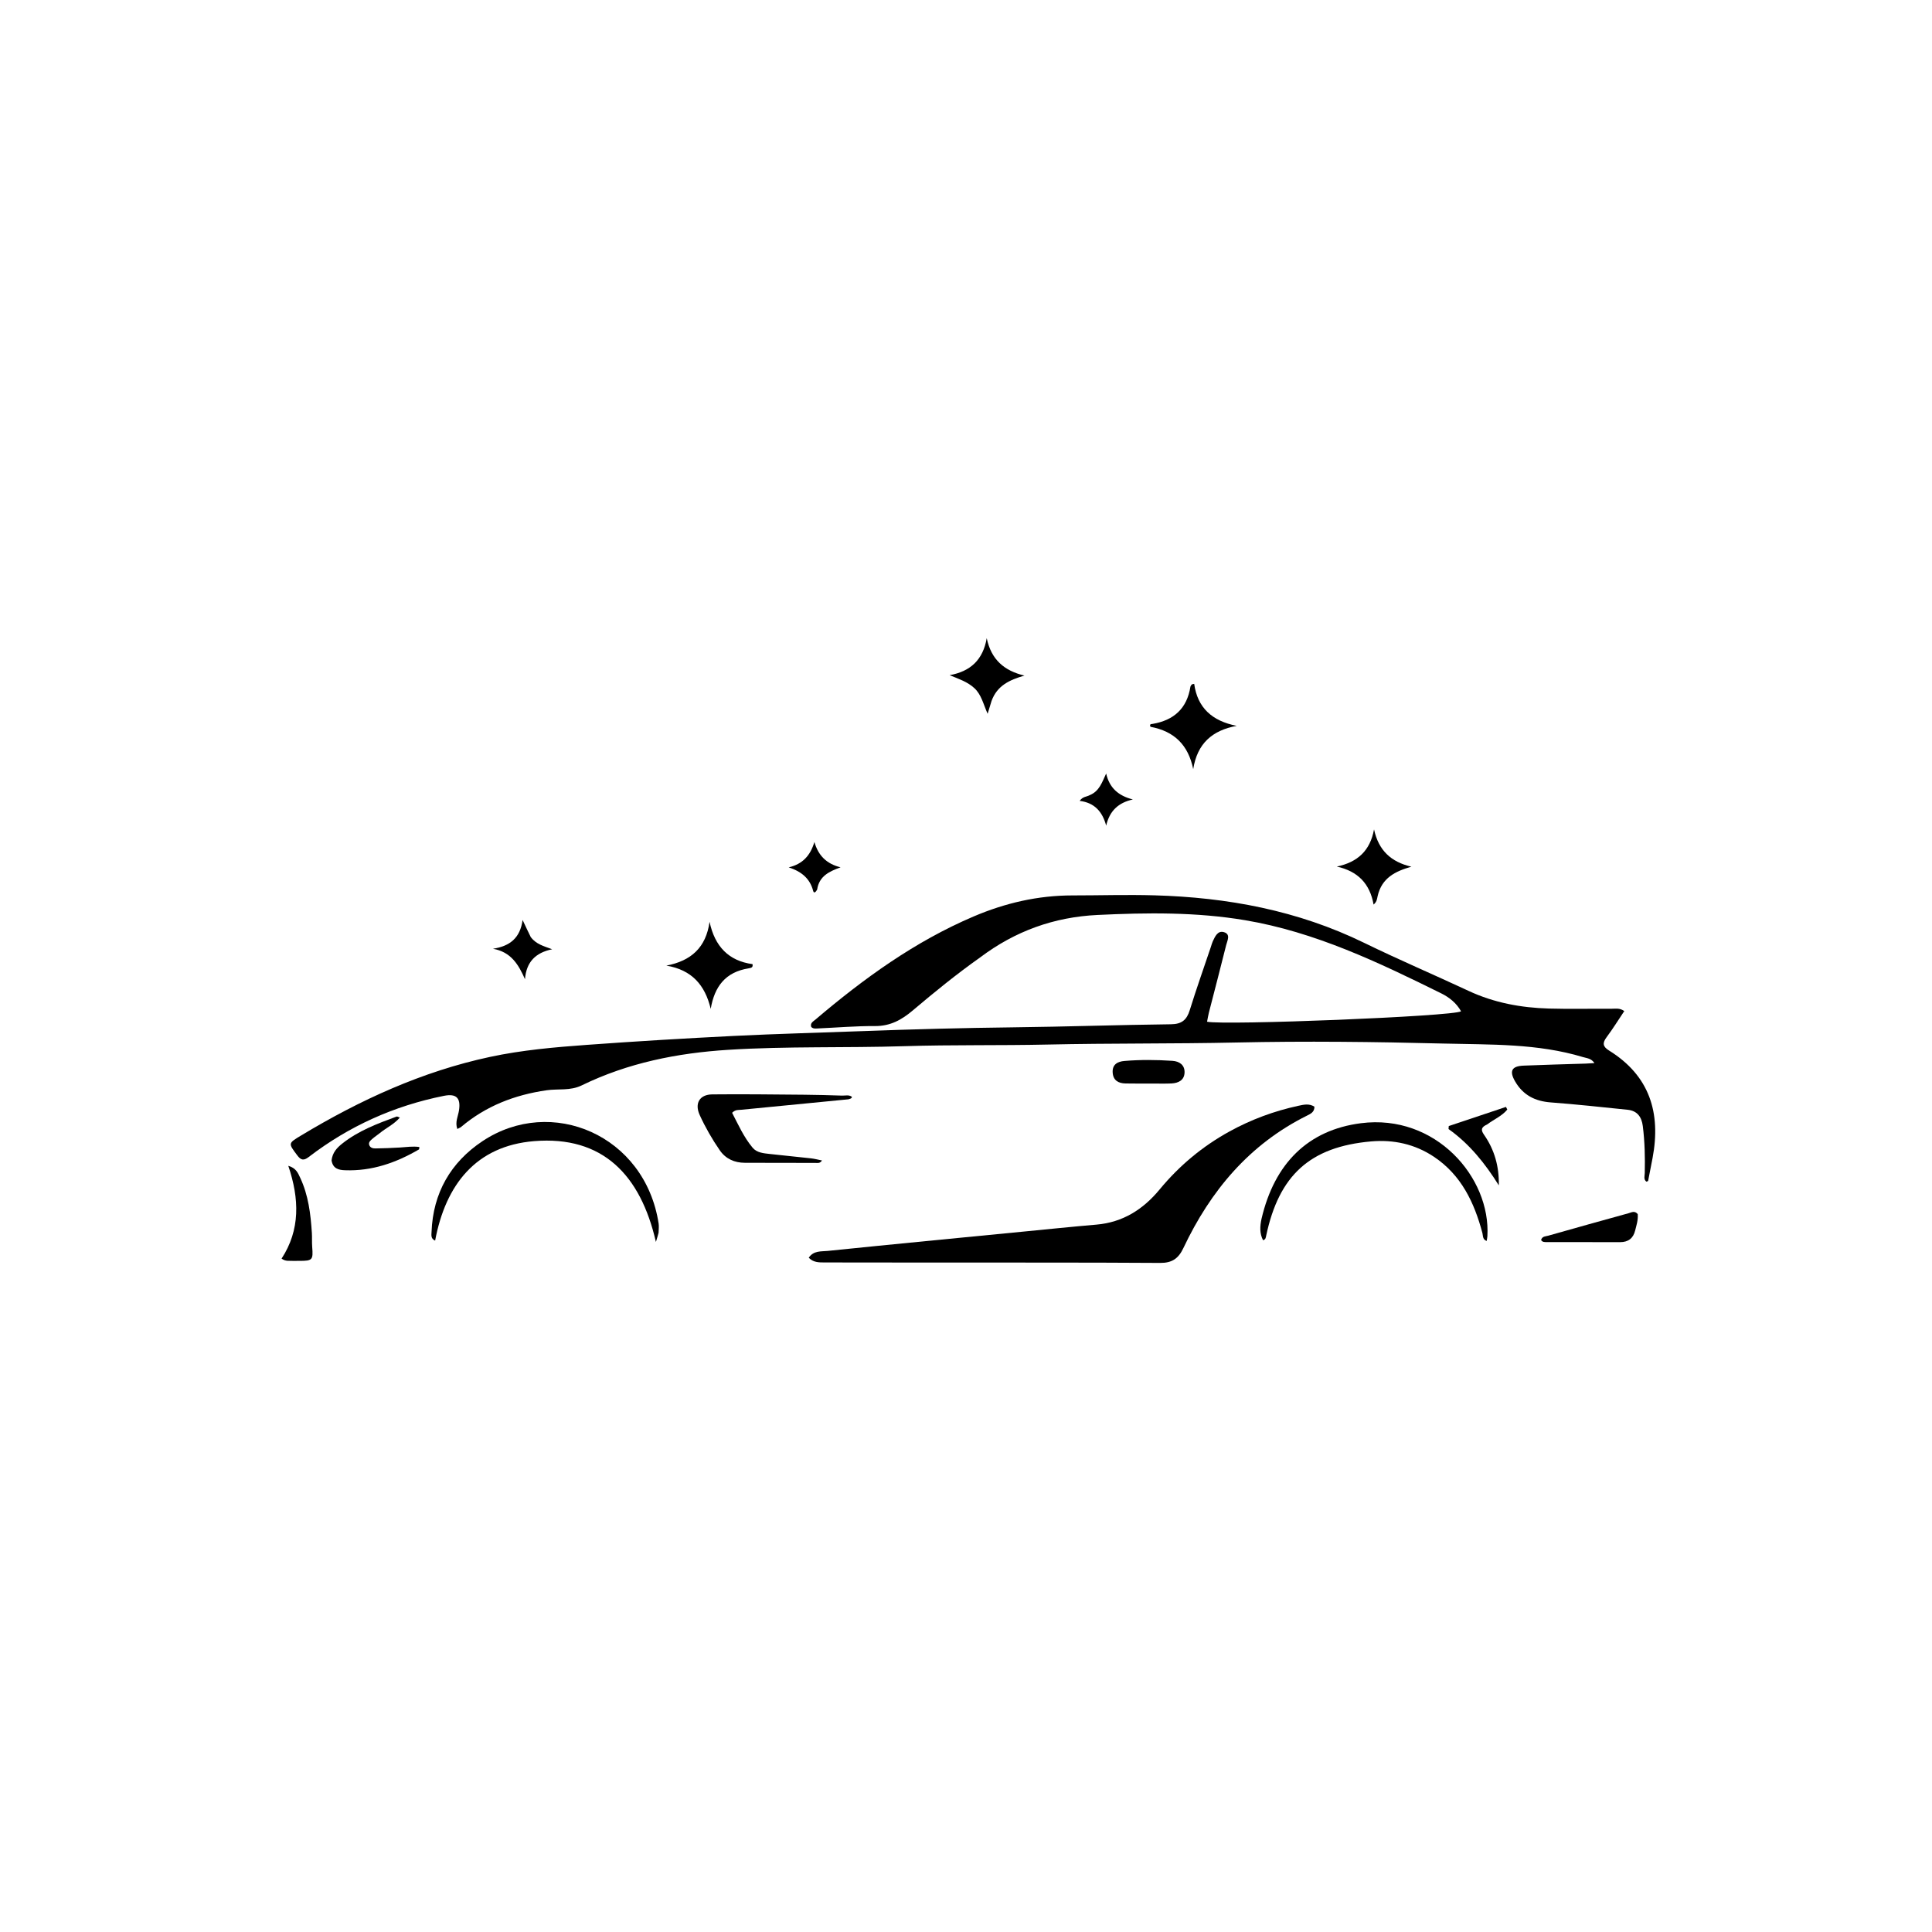 <svg version="1.1" id="Layer_1" xmlns="http://www.w3.org/2000/svg" xmlns:xlink="http://www.w3.org/1999/xlink" x="0px" y="0px"
	 width="100%" viewBox="0 0 1024 1024" enable-background="new 0 0 1024 1024" xml:space="preserve">
<path fill="#000000" opacity="1" stroke="none" 
	d="
M519.453,507.483 
	C506.911,516.365 495.27,525.839 483.832,535.522 
	C477.861,540.578 471.849,543.887 463.75,543.837 
	C453.608,543.774 443.461,544.665 433.314,545.104 
	C432.19,545.153 430.963,545.327 429.967,544.297 
	C429.279,542.222 431.044,541.38 432.222,540.378 
	C457.844,518.602 484.888,499.012 516.064,485.736 
	C532.805,478.607 550.105,474.598 568.417,474.592 
	C582.896,474.588 597.358,474.134 611.86,474.542 
	C650.604,475.631 687.856,482.561 722.971,499.698 
	C741.228,508.608 759.939,516.581 778.352,525.178 
	C791.891,531.5 806.206,534.138 820.966,534.552 
	C832.124,534.865 843.297,534.597 854.464,534.651 
	C856.398,534.66 858.452,534.167 860.906,535.886 
	C857.804,540.513 854.877,545.253 851.558,549.701 
	C849.249,552.796 849.425,554.693 852.83,556.804 
	C874.33,570.131 880.402,589.807 875.904,613.721 
	C875.14,617.783 874.359,621.842 873.539,625.894 
	C873.504,626.066 872.994,626.143 872.609,626.305 
	C871.026,625.044 871.723,623.276 871.758,621.764 
	C871.95,613.428 871.765,605.121 870.716,596.832 
	C870.092,591.904 867.708,588.715 862.633,588.194 
	C849.063,586.8 835.497,585.323 821.897,584.298 
	C813.589,583.671 807.238,580.426 803.028,573.145 
	C799.88,567.7 801.161,565.076 807.501,564.807 
	C818.484,564.339 829.476,564.083 840.463,563.728 
	C841.784,563.685 843.104,563.58 845.082,563.466 
	C843.405,560.917 841.063,560.894 839.009,560.274 
	C814.882,552.986 790.011,553.733 765.219,553.105 
	C728.572,552.175 691.913,551.747 655.282,552.55 
	C621.961,553.28 588.639,552.89 555.323,553.632 
	C530.011,554.196 504.671,553.701 479.369,554.496 
	C448.229,555.474 417.047,554.466 385.945,556.427 
	C359.002,558.125 332.782,563.346 308.318,575.279 
	C302.233,578.247 295.873,576.976 289.68,577.869 
	C272.772,580.305 257.52,586.202 244.404,597.294 
	C243.931,597.694 243.295,597.901 242.389,598.381 
	C241.086,594.759 242.784,591.684 243.267,588.591 
	C244.306,581.944 241.881,579.498 235.291,580.816 
	C208.871,586.097 184.935,596.889 163.563,613.278 
	C160.87,615.343 159.426,614.862 157.529,612.329 
	C152.723,605.908 152.644,606.015 159.589,601.834 
	C190.886,582.987 223.737,567.891 259.673,560.19 
	C276.637,556.555 293.882,555.047 311.121,553.796 
	C337.013,551.916 362.934,550.356 388.863,549.066 
	C411.817,547.923 434.8,547.35 457.768,546.495 
	C484.069,545.516 510.373,544.821 536.694,544.514 
	C564.672,544.188 592.642,543.213 620.62,542.881 
	C626.335,542.813 628.978,540.623 630.596,535.401 
	C634.093,524.113 638.054,512.968 641.825,501.764 
	C642.144,500.817 642.376,499.829 642.799,498.931 
	C644.015,496.348 645.41,493.073 648.744,494.074 
	C652.42,495.178 650.477,498.575 649.895,500.924 
	C646.937,512.878 643.789,524.785 640.736,536.716 
	C640.33,538.305 640.085,539.936 639.769,541.532 
	C648.866,543.527 770.111,538.724 774.399,536.011 
	C771.959,531.657 768.158,528.617 763.926,526.525 
	C730.596,510.046 697.045,493.976 659.941,487.731 
	C634.038,483.371 607.898,483.689 581.734,484.948 
	C558.721,486.055 538.103,493.431 519.453,507.483 
z"/>
<path fill="#000000" opacity="1" stroke="none" 
	d="
M494,669.186 
	C474.679,669.167 455.857,669.152 437.036,669.127 
	C434.064,669.123 431.065,669.154 428.659,666.617 
	C431.201,662.768 435.305,663.359 438.68,663.013 
	C473.244,659.469 507.83,656.147 542.412,652.775 
	C555.315,651.516 568.213,650.186 581.129,649.076 
	C595.133,647.873 605.901,641.003 614.63,630.435 
	C625.041,617.833 637.353,607.557 651.691,599.676 
	C663.158,593.374 675.289,588.884 688.052,586.113 
	C690.891,585.497 693.895,584.75 696.676,586.576 
	C696.694,589.446 694.622,590.365 692.713,591.315 
	C662.114,606.542 641.547,631.184 627.208,661.52 
	C624.586,667.067 621.209,669.414 614.923,669.375 
	C574.784,669.12 534.641,669.21 494,669.186 
z"/>
<path fill="#000000" opacity="1" stroke="none" 
	d="
M668.65,645.923 
	C675.507,616.645 693.249,598.923 721.327,595.324 
	C760.896,590.253 790.185,624.062 788.346,655.223 
	C788.299,656.022 788.102,656.812 787.953,657.743 
	C785.705,656.896 786.093,654.971 785.7,653.494 
	C781.391,637.331 774.515,622.813 760.03,613.125 
	C749.91,606.356 738.519,603.928 726.699,604.974 
	C694.339,607.838 677.92,622.862 671.102,654.927 
	C670.902,655.868 670.86,656.962 669.443,657.35 
	C667.611,653.795 667.731,650.105 668.65,645.923 
z"/>
<path fill="#000000" opacity="1" stroke="none" 
	d="
M349.057,653.386 
	C348.677,654.876 348.346,655.963 347.646,658.26 
	C339.551,622.949 319.607,601.82 283.04,604.828 
	C252.37,607.352 236.189,627.817 230.631,657.551 
	C228.236,656.555 228.67,654.548 228.729,652.957 
	C229.488,632.315 238.883,616.051 255.718,604.847 
	C292.22,580.557 341.871,601.577 349.085,648.5 
	C349.31,649.961 349.109,651.487 349.057,653.386 
z"/>
<path fill="#000000" opacity="1" stroke="none" 
	d="
M449.705,582.649 
	C430.492,584.566 411.643,586.375 392.797,588.208 
	C391.35,588.349 389.762,588.053 388.036,589.812 
	C391.277,596.039 394.207,602.695 398.9,608.308 
	C401.167,611.019 404.763,611.259 408.062,611.635 
	C415.319,612.464 422.595,613.133 429.854,613.947 
	C431.745,614.159 433.603,614.664 435.681,615.074 
	C434.554,616.779 433.294,616.369 432.224,616.369 
	C419.744,616.378 407.264,616.362 394.784,616.308 
	C389.28,616.284 384.622,614.213 381.488,609.663 
	C377.428,603.771 373.855,597.547 370.875,591.037 
	C368.045,584.853 370.732,580.124 377.516,580.05 
	C393.817,579.87 410.123,580.098 426.427,580.23 
	C433.064,580.284 439.701,580.48 446.335,580.694 
	C448.074,580.75 449.95,580.123 451.537,581.353 
	C451.404,582.281 450.661,582.315 449.705,582.649 
z"/>
<path fill="#000000" opacity="1" stroke="none" 
	d="
M396.756,513.244 
	C384.535,515.218 378.708,522.818 376.695,534.715 
	C373.679,522.053 366.644,514.045 353.184,511.792 
	C366.332,509.293 374.2,502.179 376.082,488.575 
	C378.857,501.655 386.217,509.295 398.859,511.016 
	C399.205,512.931 398.057,512.955 396.756,513.244 
z"/>
<path fill="#000000" opacity="1" stroke="none" 
	d="
M609.782,385.224 
	C609.077,383.712 610.156,383.805 610.875,383.684 
	C622.144,381.781 629.121,375.53 630.943,363.993 
	C631.014,363.548 631.415,363.144 631.704,362.752 
	C631.778,362.652 632.012,362.67 632.949,362.459 
	C634.678,375.14 642.462,382.161 655.481,384.717 
	C642.506,387.106 634.571,394.074 632.427,407.665 
	C629.836,394.897 622.409,387.56 609.782,385.224 
z"/>
<path fill="#000000" opacity="1" stroke="none" 
	d="
M175.738,615.046 
	C176.205,610.877 178.605,608.339 181.365,606.145 
	C189.954,599.318 200.08,595.524 210.222,591.797 
	C210.553,591.676 211.066,592.05 211.93,592.34 
	C208.782,595.972 204.639,597.813 201.263,600.599 
	C199.984,601.654 198.554,602.535 197.32,603.638 
	C196.36,604.497 195.139,605.472 195.74,606.993 
	C196.299,608.408 197.727,608.722 199.081,608.691 
	C203.393,608.591 207.71,608.494 212.011,608.201 
	C215.419,607.969 218.806,607.452 222.265,607.936 
	C222.165,608.637 222.228,609.126 222.063,609.222 
	C209.951,616.278 197.099,620.793 182.866,620.251 
	C179.645,620.128 176.451,619.521 175.738,615.046 
z"/>
<path fill="#000000" opacity="1" stroke="none" 
	d="
M525.534,371.539 
	C524.888,373.61 524.365,375.333 523.457,378.32 
	C521.114,372.992 520.125,368.105 516.387,364.687 
	C512.745,361.356 508.278,359.891 503.318,357.858 
	C514.333,355.871 520.992,349.775 522.99,338.252 
	C525.339,349.578 532.25,355.545 542.976,358.072 
	C535.155,360.341 528.513,363.323 525.534,371.539 
z"/>
<path fill="#000000" opacity="1" stroke="none" 
	d="
M730.179,474.938 
	C729.813,476.551 729.79,477.928 728.03,479.443 
	C726.065,468.318 719.653,461.763 708.542,459.296 
	C719.528,456.983 726.19,450.932 728.267,439.602 
	C730.666,450.72 737.253,456.86 748.067,459.365 
	C739.538,461.774 732.354,465.318 730.179,474.938 
z"/>
<path fill="#000000" opacity="1" stroke="none" 
	d="
M868.035,643.511 
	C868.294,646.772 867.327,649.454 866.666,652.191 
	C865.664,656.339 862.972,658.36 858.75,658.361 
	C845.761,658.364 832.772,658.352 819.783,658.331 
	C818.663,658.329 817.463,658.389 816.812,657.225 
	C817.404,655.174 819.193,655.339 820.492,654.97 
	C834.732,650.924 848.991,646.948 863.26,643.009 
	C864.766,642.594 866.403,641.535 868.035,643.511 
z"/>
<path fill="#000000" opacity="1" stroke="none" 
	d="
M610.984,574.311 
	C605.833,574.3 601.177,574.352 596.524,574.259 
	C592.765,574.184 590.013,572.635 589.741,568.501 
	C589.454,564.155 592.363,562.634 596.004,562.329 
	C604.463,561.619 612.945,561.703 621.407,562.264 
	C625.124,562.511 627.979,564.465 627.842,568.477 
	C627.704,572.519 624.616,574.049 620.955,574.245 
	C617.805,574.413 614.639,574.3 610.984,574.311 
z"/>
<path fill="#000000" opacity="1" stroke="none" 
	d="
M788.17,596.007 
	C785.19,597.369 784.654,598.724 786.556,601.434 
	C792.107,609.343 794.614,618.296 794.405,628.275 
	C787.208,616.744 778.905,606.328 767.753,598.416 
	C767.793,597.889 767.832,597.362 767.872,596.834 
	C777.982,593.453 788.092,590.071 798.202,586.69 
	C798.432,587.156 798.663,587.623 798.894,588.09 
	C796.102,591.516 791.905,593.212 788.17,596.007 
z"/>
<path fill="#000000" opacity="1" stroke="none" 
	d="
M155.236,668.294 
	C153.169,668.153 151.45,668.675 149.24,667.092 
	C159.187,651.868 158.707,635.39 152.8,617.899 
	C157.017,619.125 157.99,621.861 159.119,624.259 
	C163.449,633.463 164.63,643.37 165.292,653.365 
	C165.457,655.856 165.271,658.371 165.469,660.857 
	C166.023,667.815 165.636,668.286 158.681,668.287 
	C157.682,668.288 156.682,668.291 155.236,668.294 
z"/>
<path fill="#000000" opacity="1" stroke="none" 
	d="
M281.3,496.642 
	C284.144,500.47 288.185,501.464 292.661,503.125 
	C283.984,504.913 278.96,509.741 278.252,519.001 
	C274.797,511.179 270.829,504.537 261.273,502.867 
	C270.201,501.477 275.678,497.251 276.992,487.611 
	C278.748,491.358 279.917,493.853 281.3,496.642 
z"/>
<path fill="#000000" opacity="1" stroke="none" 
	d="
M577.499,421.48 
	C582.676,419.373 584.034,414.795 586.292,409.974 
	C588.009,417.626 592.804,421.792 600.447,423.731 
	C592.799,425.434 588.115,429.708 586.293,437.61 
	C584.272,430.057 580.005,425.44 572.251,424.485 
	C573.9,422.118 575.797,422.41 577.499,421.48 
z"/>
<path fill="#000000" opacity="1" stroke="none" 
	d="
M433.111,471.469 
	C432.485,472.698 431.409,473.771 431.007,472.227 
	C429.287,465.619 424.84,461.95 418.042,459.718 
	C425.453,457.958 429.523,453.421 431.643,446.285 
	C433.719,453.411 437.997,457.837 445.519,459.692 
	C439.53,461.894 434.176,464.322 433.111,471.469 
z"/>
</svg>